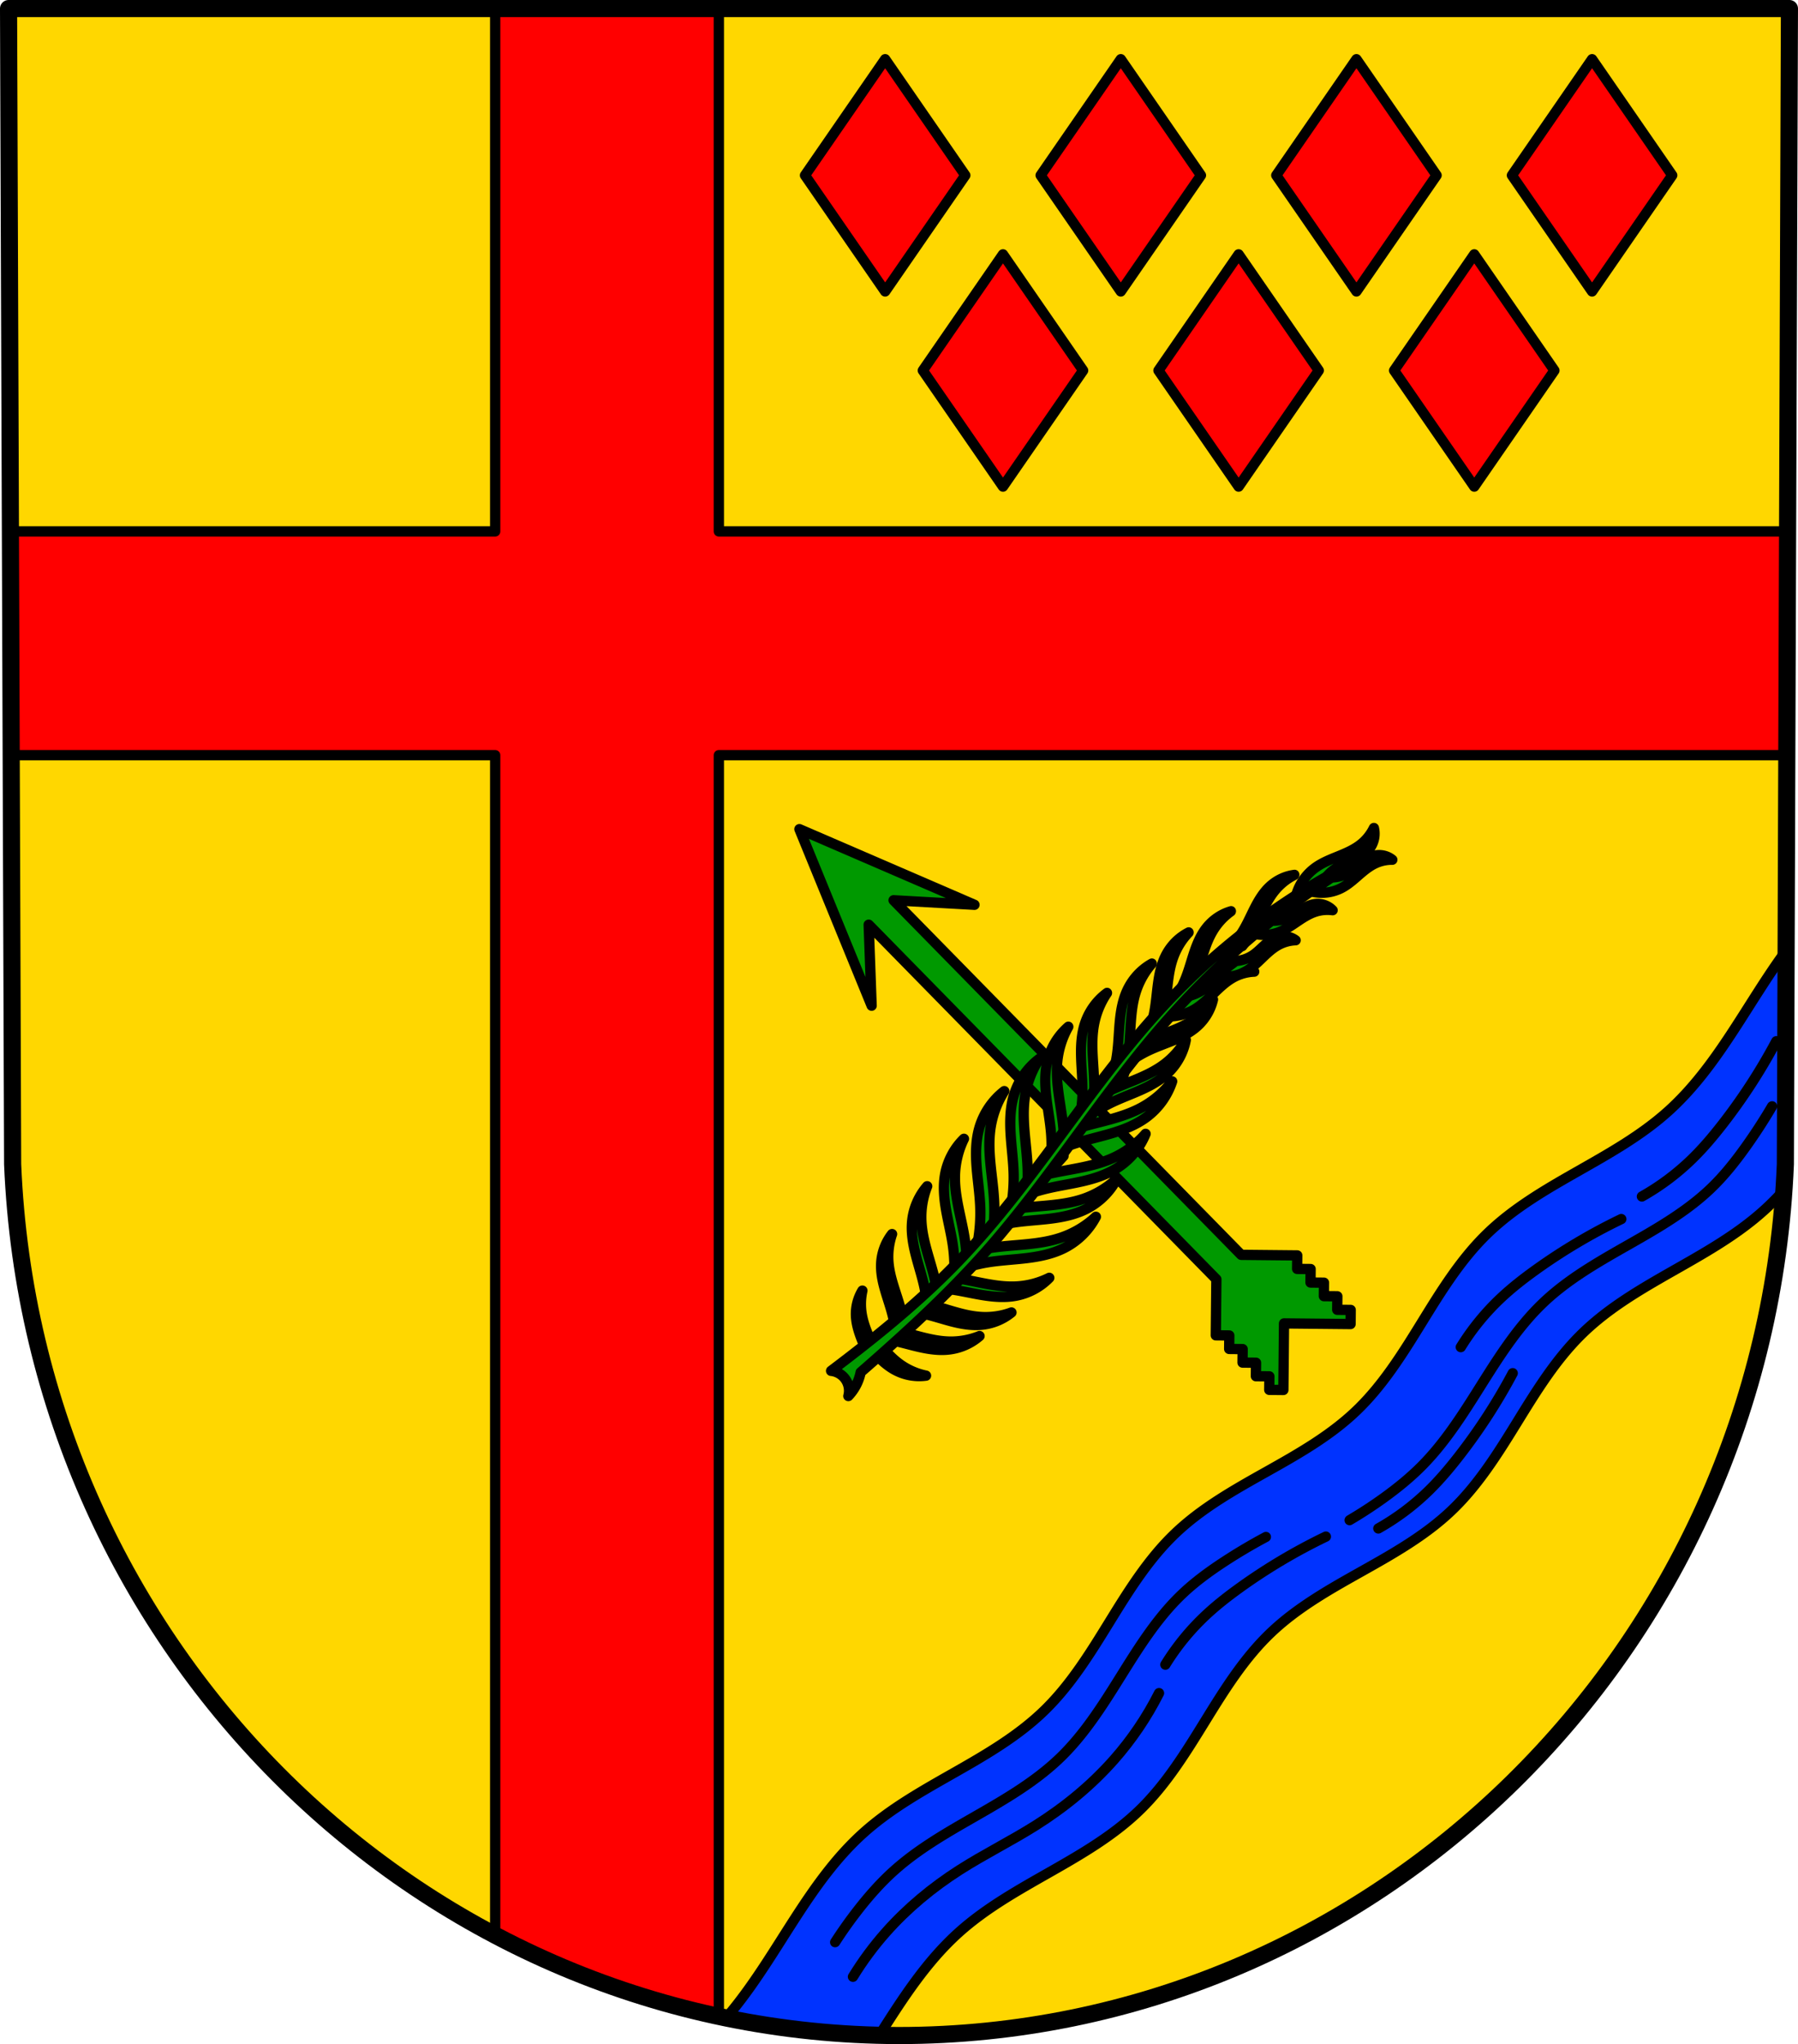 <svg xmlns="http://www.w3.org/2000/svg" width="525.006" height="596.651" viewBox="0 0 138.908 157.864"><path style="fill:gold;fill-opacity:1;fill-rule:evenodd;stroke:none;stroke-width:1.323;stroke-linecap:round;stroke-linejoin:round;stroke-miterlimit:4;stroke-dasharray:none;stroke-opacity:1" d="m-158.518 208.338-.314 89.246c-1.532 37.541-31.787 67.273-68.478 67.294-36.658-.046-66.925-29.788-68.478-67.294l-.315-89.246h68.791z" transform="translate(296.764 -207.676)"/><path style="opacity:1;fill:red;fill-opacity:1;fill-rule:evenodd;stroke:#000;stroke-width:3;stroke-linecap:round;stroke-linejoin:round;stroke-miterlimit:4;stroke-dasharray:none;stroke-opacity:1;paint-order:markers fill stroke" d="M144.363 2.5v152.37H3.037l.23 65.206h141.096v344.66c20.346 10.748 42.232 18.815 65.207 23.754V220.076h312.168l.23-65.207H209.57V2.5h-65.207zm113.692 14.748-23.37 33.846 23.37 33.845 23.369-33.845-23.37-33.846zm68.697 0-23.37 33.846 23.37 33.845 23.37-33.845-23.37-33.846zm68.697 0-23.37 33.846 23.37 33.845 23.37-33.845-23.37-33.846zm68.697 0-23.37 33.846 23.37 33.845 23.37-33.845-23.37-33.846zM292.404 74.125l-23.369 33.846 23.37 33.843 23.368-33.843-23.369-33.846zm68.698 0-23.37 33.846 23.37 33.843 23.369-33.843-23.37-33.846zm68.697 0-23.371 33.846 23.37 33.843 23.37-33.843-23.37-33.846z" transform="scale(.265)"/><path style="opacity:1;fill:#090;fill-opacity:1;fill-rule:evenodd;stroke:#000;stroke-width:.794;stroke-linecap:round;stroke-linejoin:round;stroke-miterlimit:4;stroke-dasharray:none;stroke-opacity:1;paint-order:markers fill stroke" d="m-235.004 271.709 5.58 13.635-.228-6.257 26.86 27.386-.043 4.329 1.043.01-.01 1.042h0l1.042.01-.01 1.043 1.042.01h0l-.01 1.043 1.042.01-.01 1.043 1.091.01.05-5.142 5.142.05.01-1.091-1.042-.01.01-1.043-1.042-.01h0l.01-1.042-1.043-.01.01-1.043h0l-1.042-.01.01-1.043-4.329-.042-26.86-27.385 6.252.35z" transform="translate(296.764 -207.676)"/><path style="fill:#090;stroke:#000;stroke-width:.794;stroke-linecap:round;stroke-linejoin:round;stroke-miterlimit:4;stroke-dasharray:none;stroke-opacity:1;fill-opacity:1" d="M-364.211 291.941a5.584 5.584 0 0 0-1.932 2.861c-.28.984-.281 2.026-.201 3.045.08 1.02.24 2.033.277 3.055a12.755 12.755 0 0 1-.29 3.199l1.287-1.288c.09-.807.115-1.62.072-2.432-.098-1.84-.537-3.682-.286-5.507a7.378 7.378 0 0 1 1.073-2.933z" transform="translate(441.798 -207.676)"/><path style="fill:#090;stroke:#000;stroke-width:.794;stroke-linecap:round;stroke-linejoin:round;stroke-miterlimit:4;stroke-dasharray:none;stroke-opacity:1;fill-opacity:1" d="M-222.293 295.623c-.76.74-1.28 1.73-1.463 2.786-.16.922-.067 1.87.097 2.792.164.921.4 1.83.525 2.757.107.783.13 1.577.08 2.366l.984-.862c0-.695-.051-1.39-.156-2.078-.255-1.667-.816-3.304-.758-4.99.033-.96.27-1.912.691-2.771zM-225.132 299.288a4.848 4.848 0 0 0-1.164 2.703c-.085.872.066 1.75.282 2.598.215.848.495 1.679.675 2.535.079.37.133.746.173 1.124l.816-.716c-.05-.339-.112-.676-.188-1.01-.35-1.536-.981-3.023-1.043-4.6a6.475 6.475 0 0 1 .449-2.634zM-227.845 302.981a4.005 4.005 0 0 0-.84 2.222c-.043.706.1 1.41.294 2.085.193.676.436 1.336.602 2.02.085.351.15.709.193 1.07l.632-.554a10.68 10.68 0 0 0-.212-1.029c-.318-1.227-.856-2.403-.95-3.673a5.37 5.37 0 0 1 .28-2.14zM-230.138 307.35a3.493 3.493 0 0 0-.497 1.951c.025.602.202 1.187.417 1.744.155.404.331.798.49 1.2l.473-.414c-.347-.87-.77-1.715-.93-2.644a4.744 4.744 0 0 1 .047-1.838z" transform="translate(296.764 -207.676)"/><path transform="rotate(.866 13763.415 29595.957)" style="fill:#090;stroke:#000;stroke-width:.794;stroke-linecap:round;stroke-linejoin:round;stroke-miterlimit:4;stroke-dasharray:none;stroke-opacity:1;fill-opacity:1" d="M-364.211 291.941a5.584 5.584 0 0 0-1.932 2.861c-.28.984-.281 2.026-.201 3.045.08 1.02.24 2.033.277 3.055a12.755 12.755 0 0 1-.29 3.199l1.287-1.288c.09-.807.115-1.62.072-2.432-.098-1.84-.537-3.682-.286-5.507a7.378 7.378 0 0 1 1.073-2.933z"/><path transform="matrix(.897 -.038 .037 .915 398.432 -201.67)" style="fill:#090;stroke:#000;stroke-width:.875;stroke-linecap:round;stroke-linejoin:round;stroke-miterlimit:4;stroke-dasharray:none;stroke-opacity:1;fill-opacity:1" d="M-364.211 291.941a5.584 5.584 0 0 0-1.932 2.861c-.28.984-.281 2.026-.201 3.045.08 1.02.24 2.033.277 3.055a12.755 12.755 0 0 1-.29 3.199l1.287-1.288c.09-.807.115-1.62.072-2.432-.098-1.84-.537-3.682-.286-5.507a7.378 7.378 0 0 1 1.073-2.933z"/><path transform="matrix(.83 .038 -.04 .856 399.5 -159.376)" style="fill:#090;stroke:#000;stroke-width:.94;stroke-linecap:round;stroke-linejoin:round;stroke-miterlimit:4;stroke-dasharray:none;stroke-opacity:1;fill-opacity:1" d="M-364.211 291.941a5.584 5.584 0 0 0-1.932 2.861c-.28.984-.281 2.026-.201 3.045.08 1.02.24 2.033.277 3.055a12.755 12.755 0 0 1-.29 3.199l1.287-1.288c.09-.807.115-1.62.072-2.432-.098-1.84-.537-3.682-.286-5.507a7.378 7.378 0 0 1 1.073-2.933z"/><path transform="matrix(.778 .135 -.139 .806 412.924 -111.714)" style="fill:#090;stroke:#000;stroke-width:.987;stroke-linecap:round;stroke-linejoin:round;stroke-miterlimit:4;stroke-dasharray:none;stroke-opacity:1;fill-opacity:1" d="M-364.211 291.941a5.584 5.584 0 0 0-1.932 2.861c-.28.984-.281 2.026-.201 3.045.08 1.02.24 2.033.277 3.055a12.755 12.755 0 0 1-.29 3.199l1.287-1.288c.09-.807.115-1.62.072-2.432-.098-1.84-.537-3.682-.286-5.507a7.378 7.378 0 0 1 1.073-2.933z"/><path transform="matrix(.679 .151 -.155 .71 384.382 -80.266)" style="fill:#090;stroke:#000;stroke-width:1.116;stroke-linecap:round;stroke-linejoin:round;stroke-miterlimit:4;stroke-dasharray:none;stroke-opacity:1;fill-opacity:1" d="M-364.211 291.941a5.584 5.584 0 0 0-1.932 2.861c-.28.984-.281 2.026-.201 3.045.08 1.02.24 2.033.277 3.055a12.755 12.755 0 0 1-.29 3.199l1.287-1.288c.09-.807.115-1.62.072-2.432-.098-1.84-.537-3.682-.286-5.507a7.378 7.378 0 0 1 1.073-2.933z"/><path transform="matrix(.592 .257 -.265 .621 388.077 -17.314)" style="fill:#090;stroke:#000;stroke-width:1.203;stroke-linecap:round;stroke-linejoin:round;stroke-miterlimit:4;stroke-dasharray:none;stroke-opacity:1;fill-opacity:1" d="M-364.211 291.941a5.584 5.584 0 0 0-1.932 2.861c-.28.984-.281 2.026-.201 3.045.08 1.02.24 2.033.277 3.055a12.755 12.755 0 0 1-.29 3.199l1.287-1.288c.09-.807.115-1.62.072-2.432-.098-1.84-.537-3.682-.286-5.507a7.378 7.378 0 0 1 1.073-2.933z"/><path transform="matrix(.504 .318 -.329 .53 379.61 28.661)" style="fill:#090;stroke:#000;stroke-width:1.301;stroke-linecap:round;stroke-linejoin:round;stroke-miterlimit:4;stroke-dasharray:none;stroke-opacity:1;fill-opacity:1" d="M-364.211 291.941a5.584 5.584 0 0 0-1.932 2.861c-.28.984-.281 2.026-.201 3.045.08 1.02.24 2.033.277 3.055a12.755 12.755 0 0 1-.29 3.199l1.287-1.288c.09-.807.115-1.62.072-2.432-.098-1.84-.537-3.682-.286-5.507a7.378 7.378 0 0 1 1.073-2.933z"/><path style="fill:#090;stroke:#000;stroke-width:.794;stroke-linecap:round;stroke-linejoin:round;stroke-miterlimit:4;stroke-dasharray:none;stroke-opacity:1;fill-opacity:1" d="M-335.656 271.622c-.237.49-.586.926-1.012 1.264-.521.414-1.144.676-1.76.927-.617.25-1.244.5-1.78.894a3.944 3.944 0 0 0-1.517 2.377l2.023-1.113a3.313 3.313 0 0 1 1.163-1.264c.415-.263.883-.428 1.331-.63.449-.202.892-.452 1.198-.837.355-.448.49-1.063.354-1.618z" transform="translate(441.798 -207.676)"/><path style="fill:#090;stroke:#000;stroke-width:.794;stroke-linecap:round;stroke-linejoin:round;stroke-miterlimit:4;stroke-dasharray:none;stroke-opacity:1;fill-opacity:1" d="M-215.7 306.36a4.848 4.848 0 0 1-2.597 1.388c-.861.158-1.75.081-2.612-.062-.863-.143-1.714-.352-2.583-.46-.376-.046-.755-.069-1.134-.077l.897-.823c.342.021.43.004.769.052 1.56.22 3.095.723 4.672.652a6.474 6.474 0 0 0 2.587-.67zM-218.622 309.036a4.29 4.29 0 0 1-2.367.954c-.76.063-1.523-.074-2.26-.265-.735-.192-1.455-.437-2.199-.599-.322-.07-.649-.12-.977-.158l.847-.618c.295.045.373.038.662.106 1.335.312 2.622.862 3.995.931a5.795 5.795 0 0 0 2.3-.351zM-221.088 310.856a4.352 4.352 0 0 1-2.377 1.043c-.77.086-1.55-.03-2.304-.203-.754-.172-1.495-.4-2.256-.542-.33-.062-.663-.103-.998-.132l.842-.655c.3.037.38.028.676.089 1.366.277 2.693.798 4.09.827a5.88 5.88 0 0 0 2.327-.427zM-228.927 311.366l-.541.497c.095.108.188.218.286.324.476.514 1.002 1 1.626 1.323a3.928 3.928 0 0 0 2.334.405 5.234 5.234 0 0 1-1.973-.852c-.665-.47-1.2-1.08-1.732-1.697zM-212.1 301.645a5.64 5.64 0 0 1-2.436 2.41c-.905.46-1.916.663-2.92.785-1.005.12-2.018.164-3.017.327-.433.07-.861.17-1.285.284l.73-1.219c.387-.088.48-.136.87-.193 1.805-.264 3.672-.2 5.4-.795a7.469 7.469 0 0 0 2.658-1.599zM-210.48 298.712a5.456 5.456 0 0 1-2.36 2.328c-.876.443-1.856.64-2.828.758-.973.117-1.955.158-2.922.316-.42.068-.834.163-1.245.274l.708-1.177c.374-.086.464-.132.843-.187 1.748-.255 3.556-.192 5.23-.767a7.238 7.238 0 0 0 2.573-1.545zM-208.26 295.24a5.64 5.64 0 0 1-2.19 2.635c-.856.545-1.843.847-2.83 1.065-.988.218-1.993.36-2.971.62-.424.112-.84.252-1.251.407l.608-1.284c.376-.126.463-.182.848-.277 1.77-.438 3.634-.555 5.296-1.316a7.469 7.469 0 0 0 2.49-1.85zM-206.206 291.188a5.64 5.64 0 0 1-2.004 2.778c-.818.603-1.781.971-2.752 1.256-.97.286-1.963.496-2.921.821-.415.141-.821.31-1.22.492l.519-1.322c.367-.151.45-.213.827-.334 1.736-.558 3.588-.803 5.194-1.675a7.469 7.469 0 0 0 2.357-2.016zM-205.152 287.987a4.728 4.728 0 0 1-1.363 2.533c-.616.593-1.38 1.009-2.16 1.356-.78.348-1.586.635-2.35 1.015-.332.164-.653.35-.966.548l.286-1.157c.289-.167.352-.228.653-.371 1.39-.661 2.91-1.076 4.156-1.983a6.298 6.298 0 0 0 1.744-1.941zM-203.052 284.869a4.005 4.005 0 0 1-1.202 2.048c-.523.476-1.16.805-1.808 1.08-.648.273-1.314.498-1.95.798a9.194 9.194 0 0 0-.954.52l.034-.839c.304-.175.615-.336.934-.48 1.155-.522 2.408-.841 3.455-1.566a5.37 5.37 0 0 0 1.491-1.561z" transform="translate(296.764 -207.676)"/><path transform="scale(1 -1) rotate(66.382 145.589 428.91)" style="fill:#090;stroke:#000;stroke-width:.794;stroke-linecap:round;stroke-linejoin:round;stroke-miterlimit:4;stroke-dasharray:none;stroke-opacity:1;fill-opacity:1" d="M-335.656 271.622c-.237.49-.586.926-1.012 1.264-.521.414-1.144.676-1.76.927-.617.25-1.244.5-1.78.894a3.944 3.944 0 0 0-1.517 2.377l2.023-1.113a3.313 3.313 0 0 1 1.163-1.264c.415-.263.883-.428 1.331-.63.449-.202.892-.452 1.198-.837.355-.448.49-1.063.354-1.618z"/><path transform="matrix(.331 -.748 -.757 -.327 416.814 -89.634)" style="fill:#090;stroke:#000;stroke-width:.967;stroke-linecap:round;stroke-linejoin:round;stroke-miterlimit:4;stroke-dasharray:none;stroke-opacity:1;fill-opacity:1" d="M-335.656 271.622c-.237.49-.586.926-1.012 1.264-.521.414-1.144.676-1.76.927-.617.25-1.244.5-1.78.894a3.944 3.944 0 0 0-1.517 2.377l2.023-1.113a3.313 3.313 0 0 1 1.163-1.264c.415-.263.883-.428 1.331-.63.449-.202.892-.452 1.198-.837.355-.448.49-1.063.354-1.618z"/><path transform="matrix(.453 -.681 -.691 -.45 442.694 -36.056)" style="fill:#090;stroke:#000;stroke-width:.967;stroke-linecap:round;stroke-linejoin:round;stroke-miterlimit:4;stroke-dasharray:none;stroke-opacity:1;fill-opacity:1" d="M-335.656 271.622c-.237.49-.586.926-1.012 1.264-.521.414-1.144.676-1.76.927-.617.25-1.244.5-1.78.894a3.944 3.944 0 0 0-1.517 2.377l2.023-1.113a3.313 3.313 0 0 1 1.163-1.264c.415-.263.883-.428 1.331-.63.449-.202.892-.452 1.198-.837.355-.448.49-1.063.354-1.618z"/><path transform="matrix(.368 -.73 -.74 -.364 432.086 -79.76)" style="fill:#090;stroke:#000;stroke-width:.967;stroke-linecap:round;stroke-linejoin:round;stroke-miterlimit:4;stroke-dasharray:none;stroke-opacity:1;fill-opacity:1" d="M-335.656 271.622c-.237.49-.586.926-1.012 1.264-.521.414-1.144.676-1.76.927-.617.25-1.244.5-1.78.894a3.944 3.944 0 0 0-1.517 2.377l2.023-1.113a3.313 3.313 0 0 1 1.163-1.264c.415-.263.883-.428 1.331-.63.449-.202.892-.452 1.198-.837.355-.448.49-1.063.354-1.618z"/><path style="fill:#090;stroke:#000;stroke-width:.794;stroke-linecap:round;stroke-linejoin:round;stroke-miterlimit:4;stroke-dasharray:none;stroke-opacity:1;fill-opacity:1" d="M5.378 304.395a52.872 52.872 0 0 0-18.625-2.741c-8.582.286-16.998 2.662-25.582 2.881-3.805.097-7.61-.23-11.386-.703-.54-.067-1.078-.137-1.617-.21.242.292.37.675.352 1.054a1.55 1.55 0 0 1-.773 1.265 3.715 3.715 0 0 0 1.968-.633c.796.052 1.592.099 2.39.14 3.577.189 7.165.275 10.74.055 7.743-.478 15.343-2.388 23.085-2.882a63.521 63.521 0 0 1 19.448 1.774z" transform="rotate(-44.718 -234.192 63.693)"/><path style="fill:#03f;stroke:#000;stroke-width:.794;stroke-linecap:round;stroke-linejoin:round;stroke-miterlimit:4;stroke-dasharray:none;stroke-opacity:1;fill-opacity:1" d="M-158.774 281.095c-3.056 4.156-5.296 8.975-9.13 12.416-4.21 3.78-9.971 5.538-14.017 9.493-2.023 1.977-3.524 4.416-5.009 6.824-1.485 2.408-3 4.84-5.044 6.796-2.044 1.957-4.54 3.362-7.008 4.747-2.468 1.384-4.964 2.79-7.008 4.746-2.045 1.956-3.56 4.388-5.045 6.796-1.485 2.408-2.985 4.847-5.009 6.825-4.045 3.954-9.806 5.713-14.016 9.492-4.21 3.78-6.495 9.222-10.053 13.621-.183.226-.372.448-.562.668a66.938 66.938 0 0 0 11.846 1.338c1.816-2.857 3.64-5.696 6.145-7.946 4.21-3.779 9.97-5.538 14.017-9.492 2.023-1.978 3.523-4.416 5.009-6.824 1.485-2.408 3-4.84 5.043-6.796 2.045-1.957 4.541-3.362 7.009-4.747 2.467-1.384 4.964-2.79 7.009-4.746 2.044-1.956 3.558-4.388 5.043-6.796 1.486-2.408 2.986-4.847 5.01-6.825 4.045-3.954 9.806-5.714 14.016-9.493a21.022 21.022 0 0 0 1.583-1.59c.046-.67.085-1.342.113-2.018z" transform="translate(296.764 -207.676)"/><path style="fill:none;stroke:#000;stroke-width:.867;stroke-linecap:round;stroke-linejoin:round;stroke-miterlimit:4;stroke-dasharray:none;stroke-opacity:1" d="M158.932 343.367a36.143 36.143 0 0 1 3.306-.64c1.427-.207 2.87-.329 4.312-.282 2.321.074 4.606.582 6.86 1.146 3.234.81 6.49 1.745 9.825 1.715 1.885-.017 3.754-.344 5.59-.768 1.803-.415 3.584-.925 5.387-1.34 1.874-.431 3.784-.761 5.708-.753 1.483.006 2.958.212 4.415.491 1.322.254 2.633.567 3.927.94" transform="matrix(.668 -.641 .628 .654 -257.278 27.301)"/><path style="fill:none;stroke:#000;stroke-width:.794;stroke-linecap:round;stroke-linejoin:round;stroke-miterlimit:4;stroke-dasharray:none;stroke-opacity:1" d="M159.347 343.274c1.38-.36 2.79-.6 4.212-.715 2.482-.2 4.99-.015 7.432.47 2.222.442 4.39 1.13 6.609 1.588 2.592.535 5.258.75 7.896.533 2.07-.17 4.119-.608 6.078-1.297" transform="rotate(-43.839 -124.226 364.086)"/><path style="fill:none;stroke:#000;stroke-width:.867;stroke-linecap:round;stroke-linejoin:round;stroke-miterlimit:4;stroke-dasharray:none;stroke-opacity:1" d="M158.932 343.367a36.143 36.143 0 0 1 3.306-.64c1.427-.207 2.87-.329 4.312-.282 2.321.074 4.606.582 6.86 1.146 3.234.81 6.49 1.745 9.825 1.715 1.885-.017 3.754-.344 5.59-.768 1.803-.415 3.584-.925 5.387-1.34 1.874-.431 3.784-.761 5.708-.753 1.483.006 2.958.212 4.415.491 1.322.254 2.633.567 3.927.94" transform="matrix(.668 -.641 -.628 -.654 213.738 443.833)"/><path style="fill:none;stroke:#000;stroke-width:.794;stroke-linecap:round;stroke-linejoin:round;stroke-miterlimit:4;stroke-dasharray:none;stroke-opacity:1" d="M211.709 344.715c1.596.412 3.247.612 4.896.591 1.144-.014 2.284-.134 3.417-.297a44.389 44.389 0 0 0 7.48-1.75" transform="rotate(-43.839 -122.562 362.125)"/><path style="fill:none;stroke:#000;stroke-width:.794;stroke-linecap:round;stroke-linejoin:round;stroke-miterlimit:4;stroke-dasharray:none;stroke-opacity:1" d="M211.709 344.715c1.596.412 3.247.612 4.896.591 1.144-.014 2.284-.134 3.417-.297a44.389 44.389 0 0 0 7.48-1.75" transform="scale(1 -1) rotate(43.839 719.886 -2.491)"/><path style="fill:none;stroke:#000;stroke-width:.794;stroke-linecap:round;stroke-linejoin:round;stroke-miterlimit:4;stroke-dasharray:none;stroke-opacity:1" d="M211.709 344.715c1.596.412 3.247.612 4.896.591 1.144-.014 2.284-.134 3.417-.297a44.389 44.389 0 0 0 7.48-1.75" transform="scale(1 -1) rotate(43.839 738.944 -43.113)"/><path style="fill:none;fill-rule:evenodd;stroke:#000;stroke-width:1.323;stroke-linecap:round;stroke-linejoin:round;stroke-miterlimit:4;stroke-dasharray:none;stroke-opacity:1" d="m-158.518 208.338-.314 89.246c-1.532 37.541-31.787 67.273-68.478 67.294-36.658-.046-66.925-29.788-68.478-67.294l-.315-89.246h68.791z" transform="translate(296.764 -207.676)"/><path style="fill:none;stroke:#000;stroke-width:.794;stroke-linecap:round;stroke-linejoin:round;stroke-miterlimit:4;stroke-dasharray:none;stroke-opacity:1" d="M211.709 344.715c1.596.412 3.247.612 4.896.591 1.144-.014 2.284-.134 3.417-.297a44.389 44.389 0 0 0 7.48-1.75" transform="rotate(-43.839 -144.236 324.003)"/></svg>